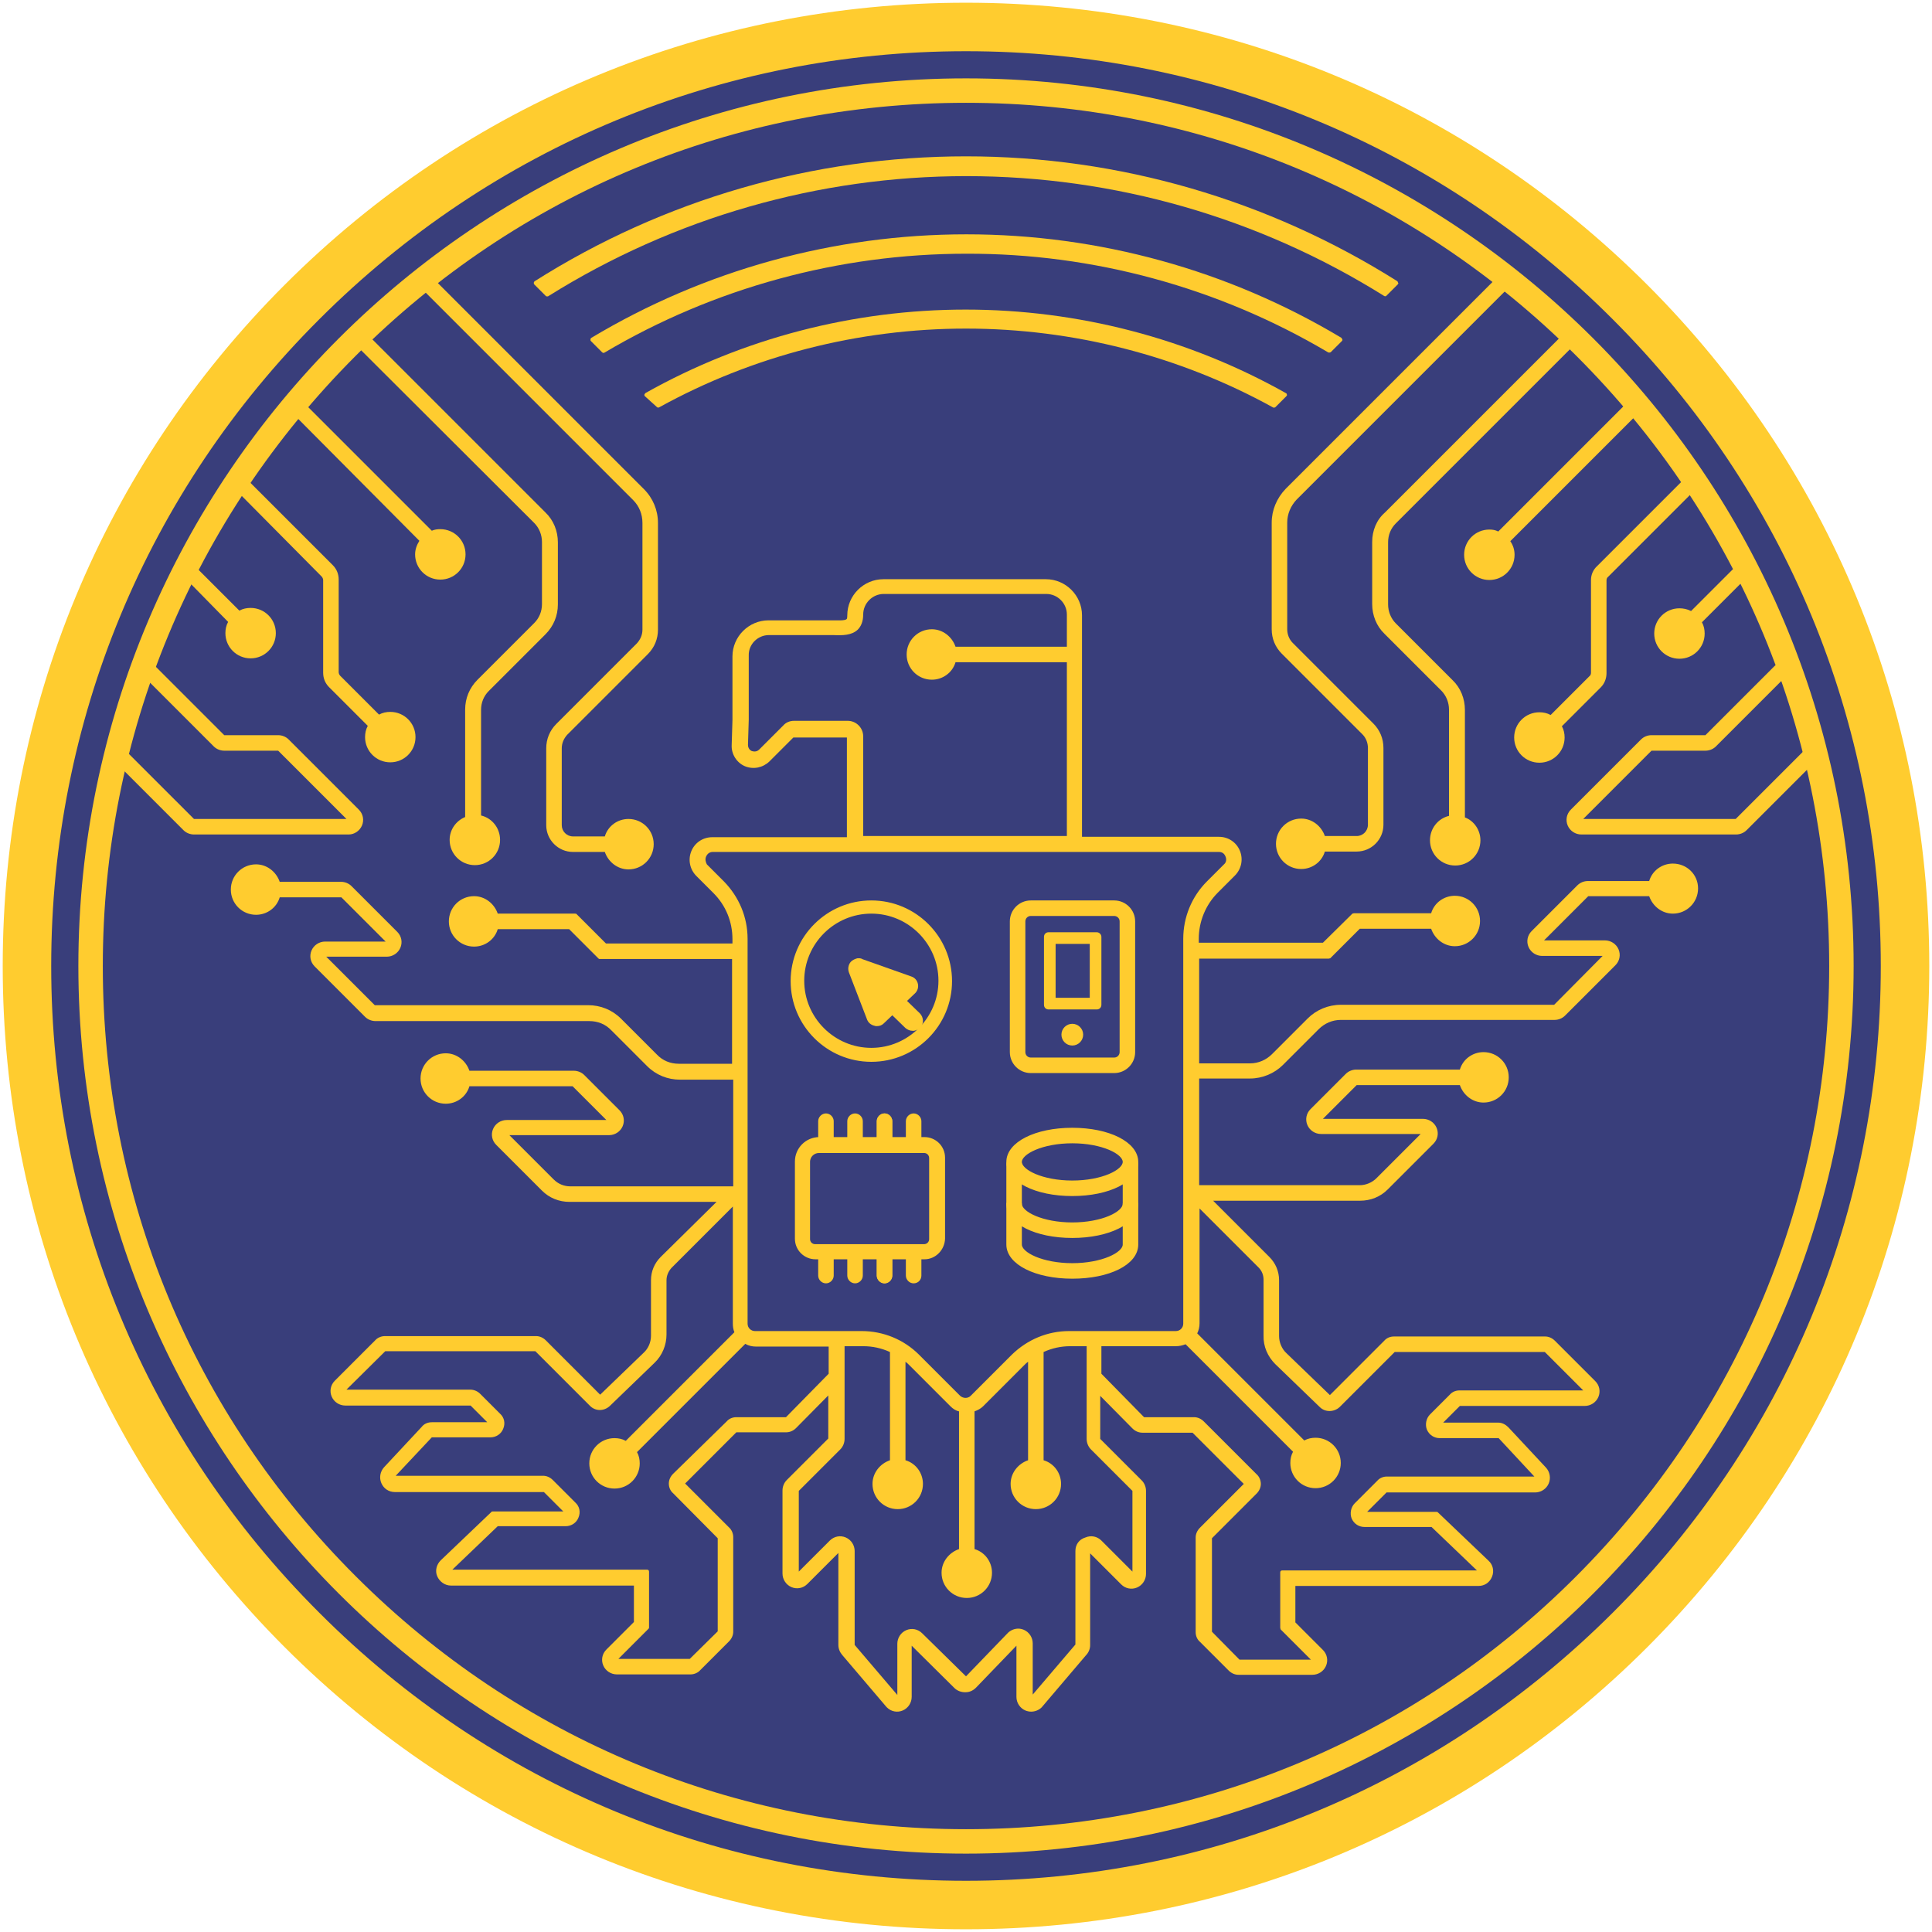<svg width="498" height="498" viewBox="0 0 498 498" fill="none" xmlns="http://www.w3.org/2000/svg">
    <path d="M249 497.3C182.7 497.3 120.3 471.5 73.4 424.6C26.5 377.7 0.7 315.3 0.7 249C0.7 182.7 26.5 120.3 73.4 73.4C120.3 26.5 182.7 0.7 249 0.7C315.3 0.7 377.7 26.5 424.6 73.4C471.5 120.3 497.3 182.7 497.3 249C497.3 315.3 471.5 377.7 424.6 424.6C377.7 471.5 315.3 497.3 249 497.3Z" fill="#FFCC2F"/>
    <path d="M249 490.7C382.487 490.7 490.7 382.487 490.7 249C490.7 115.513 382.487 7.3 249 7.3C115.513 7.3 7.3 115.513 7.3 249C7.3 382.487 115.513 490.7 249 490.7Z" fill="#FFCC2F"/>
    <path d="M249 484.8C186 484.8 126.8 460.3 82.3 415.7C37.7 371.2 13.2 312 13.2 249C13.2 186 37.7 126.8 82.3 82.3C126.8 37.8 186 13.2 249 13.2C312 13.2 371.2 37.7 415.7 82.3C460.2 126.8 484.8 186 484.8 249C484.8 312 460.3 371.2 415.7 415.7C371.1 460.2 312 484.8 249 484.8ZM249 20.2C122.8 20.2 20.2 122.8 20.2 249C20.2 375.2 122.8 477.8 249 477.8C375.2 477.8 477.8 375.2 477.8 249C477.8 122.8 375.2 20.2 249 20.2Z" fill="#393E7B"/>
    <path d="M406.3 91.7C364.3 49.7 308.4 26.5 249 26.5C189.6 26.5 133.7 49.6 91.7 91.7C49.7 133.7 26.5 189.6 26.5 249C26.5 308.4 49.6 364.3 91.7 406.3C133.7 448.3 189.6 471.5 249 471.5C308.4 471.5 364.3 448.4 406.3 406.3C448.3 364.2 471.5 308.4 471.5 249C471.5 189.6 448.4 133.7 406.3 91.7Z" fill="#393E7B"/>
    <path d="M238.3 324.1H210.2C207.6 324.1 205.4 322 205.4 319.3V299.4C205.4 296.2 208 293.6 211.2 293.6H238.3C240.9 293.6 243.1 295.7 243.1 298.4V319.3C243 321.9 240.9 324.1 238.3 324.1ZM211.1 296.7C209.6 296.7 208.3 297.9 208.3 299.5V319.4C208.3 320.4 209.1 321.2 210.1 321.2H238.2C239.2 321.2 240 320.4 240 319.4V298.5C240 297.5 239.2 296.7 238.2 296.7H211.1Z" fill="#FFCC2F" stroke="#FFCC2F" stroke-miterlimit="10" stroke-linecap="round" stroke-linejoin="round"/>
    <path d="M220.4 296.7C219.6 296.7 218.9 296 218.9 295.2V289C218.9 288.2 219.6 287.5 220.4 287.5C221.2 287.5 221.9 288.2 221.9 289V295.2C221.9 296 221.2 296.7 220.4 296.7Z" fill="#FFCC2F" stroke="#FFCC2F" stroke-miterlimit="10" stroke-linecap="round" stroke-linejoin="round"/>
    <path d="M212.9 296.7C212.1 296.7 211.4 296 211.4 295.2V289C211.4 288.2 212.1 287.5 212.9 287.5C213.7 287.5 214.4 288.2 214.4 289V295.2C214.4 296 213.7 296.7 212.9 296.7Z" fill="#FFCC2F" stroke="#FFCC2F" stroke-miterlimit="10" stroke-linecap="round" stroke-linejoin="round"/>
    <path d="M228 296.7C227.2 296.7 226.5 296 226.5 295.2V289C226.5 288.2 227.2 287.5 228 287.5C228.8 287.5 229.5 288.2 229.5 289V295.2C229.5 296 228.8 296.7 228 296.7Z" fill="#FFCC2F" stroke="#FFCC2F" stroke-miterlimit="10" stroke-linecap="round" stroke-linejoin="round"/>
    <path d="M235.5 296.7C234.7 296.7 234 296 234 295.2V289C234 288.2 234.7 287.5 235.5 287.5C236.3 287.5 237 288.2 237 289V295.2C237 296 236.4 296.7 235.5 296.7Z" fill="#FFCC2F" stroke="#FFCC2F" stroke-miterlimit="10" stroke-linecap="round" stroke-linejoin="round"/>
    <path d="M228 296.7C227.2 296.7 226.5 296 226.5 295.2V289C226.5 288.2 227.2 287.5 228 287.5C228.8 287.5 229.5 288.2 229.5 289V295.2C229.5 296 228.8 296.7 228 296.7Z" fill="#FFCC2F" stroke="#FFCC2F" stroke-miterlimit="10" stroke-linecap="round" stroke-linejoin="round"/>
    <path d="M220.4 330.3C219.6 330.3 218.9 329.6 218.9 328.8V323.5C218.9 322.7 219.6 322 220.4 322C221.2 322 221.9 322.7 221.9 323.5V328.8C221.9 329.6 221.2 330.3 220.4 330.3Z" fill="#FFCC2F" stroke="#FFCC2F" stroke-miterlimit="10" stroke-linecap="round" stroke-linejoin="round"/>
    <path d="M212.9 330.3C212.1 330.3 211.4 329.6 211.4 328.8V323.5C211.4 322.7 212.1 322 212.9 322C213.7 322 214.4 322.7 214.4 323.5V328.8C214.4 329.6 213.7 330.3 212.9 330.3Z" fill="#FFCC2F" stroke="#FFCC2F" stroke-miterlimit="10" stroke-linecap="round" stroke-linejoin="round"/>
    <path d="M228 330.3C227.2 330.3 226.5 329.6 226.5 328.8V323.5C226.5 322.7 227.2 322 228 322C228.8 322 229.5 322.7 229.5 323.5V328.8C229.5 329.6 228.8 330.3 228 330.3Z" fill="#FFCC2F" stroke="#FFCC2F" stroke-miterlimit="10" stroke-linecap="round" stroke-linejoin="round"/>
    <path d="M235.5 330.3C234.7 330.3 234 329.6 234 328.8V323.5C234 322.7 234.7 322 235.5 322C236.3 322 237 322.7 237 323.5V328.8C237 329.6 236.4 330.3 235.5 330.3Z" fill="#FFCC2F" stroke="#FFCC2F" stroke-miterlimit="10" stroke-linecap="round" stroke-linejoin="round"/>
    <path d="M228 330.3C227.2 330.3 226.5 329.6 226.5 328.8V323.5C226.5 322.7 227.2 322 228 322C228.8 322 229.5 322.7 229.5 323.5V328.8C229.5 329.6 228.8 330.3 228 330.3Z" fill="#FFCC2F" stroke="#FFCC2F" stroke-miterlimit="10" stroke-linecap="round" stroke-linejoin="round"/>
    <path d="M280.9 243.3V257.2H272.1V243.3H280.9ZM282.7 240.3H270.3C269.6 240.3 269.1 240.8 269.1 241.5V259C269.1 259.7 269.6 260.2 270.3 260.2H282.7C283.4 260.2 283.9 259.7 283.9 259V241.5C283.9 240.8 283.3 240.3 282.7 240.3Z" fill="#FFCC2F"/>
    <path d="M287.2 276.1H265.7C263 276.1 260.8 273.9 260.8 271.2V237.5C260.8 234.8 263 232.6 265.7 232.6H287.2C289.9 232.6 292.1 234.8 292.1 237.5V271.2C292.1 273.9 289.9 276.1 287.2 276.1ZM265.7 235.6C264.6 235.6 263.8 236.5 263.8 237.5V271.2C263.8 272.3 264.7 273.1 265.7 273.1H287.2C288.3 273.1 289.1 272.2 289.1 271.2V237.5C289.1 236.4 288.2 235.6 287.2 235.6H265.7Z" fill="#FFCC2F" stroke="#FFCC2F" stroke-miterlimit="10" stroke-linecap="round" stroke-linejoin="round"/>
    <path d="M276.4 269.5C277.946 269.5 279.2 268.246 279.2 266.7C279.2 265.154 277.946 263.9 276.4 263.9C274.854 263.9 273.6 265.154 273.6 266.7C273.6 268.246 274.854 269.5 276.4 269.5Z" fill="#FFCC2F"/>
    <path d="M276.4 307.8C267 307.8 259.9 304.2 259.9 299.5C259.9 294.8 267 291.2 276.4 291.2C285.8 291.2 292.9 294.8 292.9 299.5C292.9 304.2 285.8 307.8 276.4 307.8ZM276.4 294.2C268.7 294.2 262.9 297 262.9 299.5C262.9 302 268.7 304.8 276.4 304.8C284.1 304.8 289.9 302 289.9 299.5C289.9 297 284.1 294.2 276.4 294.2Z" fill="#FFCC2F" stroke="#FFCC2F" stroke-miterlimit="10" stroke-linecap="round" stroke-linejoin="round"/>
    <path d="M276.4 329.1C267 329.1 259.9 325.5 259.9 320.8V300.2C259.9 299.4 260.6 298.7 261.4 298.7C262.2 298.7 262.9 299.4 262.9 300.2V320.8C262.9 323.3 268.7 326.1 276.4 326.1C284.1 326.1 289.9 323.3 289.9 320.8V300.2C289.9 299.4 290.6 298.7 291.4 298.7C292.2 298.7 292.9 299.4 292.9 300.2V320.8C292.9 325.6 285.8 329.1 276.4 329.1Z" fill="#FFCC2F" stroke="#FFCC2F" stroke-miterlimit="10" stroke-linecap="round" stroke-linejoin="round"/>
    <path d="M276.4 315.6C268.7 315.6 262.9 312.8 262.9 310.3H259.9C259.9 315 267 318.6 276.4 318.6C285.8 318.6 292.9 315 292.9 310.3H289.9C289.9 312.8 284.1 315.6 276.4 315.6Z" fill="#FFCC2F" stroke="#FFCC2F" stroke-miterlimit="10" stroke-linecap="round" stroke-linejoin="round"/>
    <path d="M224.6 273.2C213.4 273.2 204.3 264.1 204.3 252.9C204.3 241.7 213.4 232.6 224.6 232.6C235.8 232.6 244.9 241.7 244.9 252.9C244.9 264.1 235.8 273.2 224.6 273.2ZM224.6 235C214.8 235 206.8 243 206.8 252.8C206.8 262.6 214.8 270.6 224.6 270.6C234.4 270.6 242.4 262.6 242.4 252.8C242.4 243 234.4 235 224.6 235Z" fill="#FFCC2F" stroke="#FFCC2F" stroke-miterlimit="10" stroke-linecap="round" stroke-linejoin="round"/>
    <path d="M235.2 265.7C234.5 265.7 233.9 265.4 233.4 265L230 261.7L227.8 263.8C227.3 264.3 226.7 264.5 226 264.5C225.8 264.5 225.6 264.5 225.4 264.4C224.5 264.2 223.8 263.6 223.5 262.8L218.8 250.6C218.6 250 218.6 249.4 218.8 248.8C219 248.2 219.4 247.7 220 247.4C220.2 247.3 220.4 247.2 220.7 247.1C220.9 247 221.1 247 221.3 247C221.5 247 221.8 247 222 247.1C222.1 247.1 222.2 247.1 222.2 247.2L234.9 251.7C235.8 252 236.4 252.7 236.6 253.6C236.8 254.5 236.5 255.4 235.9 256L233.8 258L237.1 261.2C238.1 262.2 238.2 263.9 237.2 264.9C236.8 265.3 236.2 265.6 235.6 265.7C235.4 265.7 235.3 265.7 235.2 265.7Z" fill="#FFCC2F"/>
    <path d="M163.2 128.9C164.8 130.5 165.6 132.6 165.6 134.8V162.3C165.6 163.6 165.1 164.8 164.2 165.8L143.4 186.6C141.7 188.3 140.8 190.5 140.8 192.9V212.7C140.8 216.5 143.9 219.6 147.7 219.6H155.9C156.8 222.2 159.2 224.1 162 224.1C165.6 224.1 168.5 221.2 168.5 217.6C168.5 214 165.6 211.1 162 211.1C159.2 211.1 156.7 212.9 155.9 215.6H147.7C146.1 215.6 144.8 214.3 144.8 212.7V192.9C144.8 191.6 145.3 190.4 146.2 189.4L167 168.6C168.7 166.9 169.6 164.7 169.6 162.3V134.8C169.6 131.5 168.3 128.4 166 126.1L109.2 69.3C109 69.1 108.7 69.1 108.5 69.3L106.4 71.4C106.2 71.6 106.2 71.9 106.4 72.1L163.2 128.9Z" fill="#FFCC2F"/>
    <path d="M93.3 212.8C93.9 211.4 93.6 209.8 92.5 208.7L74.4 190.6C73.7 189.9 72.7 189.5 71.7 189.5H57.8L39.9 171.6C39.7 171.4 39.4 171.4 39.2 171.6L37.1 173.7C36.9 173.9 36.9 174.2 37.1 174.4L55.1 192.4C55.8 193.1 56.8 193.5 57.8 193.5H71.7L89.3 211.1H50L31.2 192.3C31 192.1 30.7 192.1 30.5 192.3L28.4 194.4C28.2 194.6 28.2 194.9 28.4 195.1L47.3 214C48 214.7 49 215.1 50 215.1H89.9C91.3 215.1 92.7 214.2 93.3 212.8Z" fill="#FFCC2F"/>
    <path d="M137.7 134.8C139 136.1 139.7 137.9 139.7 139.7V155.7C139.7 157.6 139 159.3 137.7 160.6L123.1 175.2C121 177.3 119.9 180 119.9 182.9V210.6C117.5 211.6 115.9 213.9 115.9 216.5C115.9 220.1 118.8 223 122.4 223C126 223 128.9 220.1 128.9 216.5C128.9 213.5 126.9 210.9 124 210.2V183C124 181.1 124.7 179.4 126 178.1L140.6 163.5C142.7 161.4 143.8 158.7 143.8 155.8V139.8C143.8 136.9 142.7 134.1 140.6 132.1L95.6 87.1C95.4 86.9 95.1 86.9 94.9 87.1L92.8 89.2C92.7 89.3 92.7 89.4 92.7 89.6C92.7 89.8 92.8 89.9 92.8 90L137.7 134.8Z" fill="#FFCC2F"/>
    <path d="M82.9 148.6C83.1 148.8 83.3 149.2 83.3 149.5V173.4C83.3 174.8 83.8 176.1 84.8 177.1L94.8 187.1C94.3 188 94.1 189 94.1 190C94.1 193.6 97 196.5 100.6 196.5C104.2 196.5 107.1 193.6 107.1 190C107.1 186.4 104.2 183.5 100.6 183.5C99.6 183.5 98.6 183.7 97.7 184.2L87.7 174.2C87.5 174 87.3 173.6 87.3 173.3V149.4C87.3 148 86.8 146.7 85.8 145.7L63.6 123.5C63.4 123.3 63.1 123.3 62.9 123.5L60.8 125.6C60.6 125.8 60.6 126.1 60.8 126.3L82.9 148.6Z" fill="#FFCC2F"/>
    <path d="M58.8 160.3C58.3 161.2 58.1 162.2 58.1 163.2C58.1 166.8 61 169.7 64.6 169.7C68.2 169.7 71.1 166.8 71.1 163.2C71.1 159.6 68.2 156.7 64.6 156.7C63.6 156.7 62.6 156.9 61.7 157.4L51 146.7C50.8 146.5 50.5 146.5 50.3 146.7L48.2 148.8C48 149 48 149.3 48.2 149.5L58.8 160.3Z" fill="#FFCC2F"/>
    <path d="M108.1 139.4C107.4 140.5 107 141.7 107 142.9C107 146.5 109.9 149.4 113.5 149.4C117.1 149.4 120 146.5 120 142.9C120 139.3 117.1 136.4 113.5 136.4C112.7 136.4 112 136.5 111.3 136.8L78.5 104C78.3 103.8 78 103.8 77.8 104L75.7 106.1C75.5 106.3 75.5 106.6 75.7 106.8L108.1 139.4Z" fill="#FFCC2F"/>
    <path d="M327.8 134.7V162.2C327.8 164.6 328.7 166.8 330.4 168.5L351.2 189.3C352.1 190.2 352.6 191.5 352.6 192.8V212.6C352.6 214.2 351.3 215.5 349.7 215.5H341.5C340.6 212.9 338.2 211 335.4 211C331.8 211 328.9 213.9 328.9 217.5C328.9 221.1 331.8 224 335.4 224C338.2 224 340.7 222.2 341.5 219.5H349.7C353.5 219.5 356.6 216.4 356.6 212.6V192.8C356.6 190.4 355.7 188.2 354 186.5L333.2 165.7C332.3 164.8 331.8 163.5 331.8 162.2V134.7C331.8 132.5 332.7 130.4 334.2 128.8L391 72C391.2 71.8 391.2 71.5 391 71.3L388.9 69.2C388.7 69 388.4 69 388.2 69.2L331.4 126C329.1 128.4 327.8 131.5 327.8 134.7Z" fill="#FFCC2F"/>
    <path d="M469 194.4L466.9 192.3C466.7 192.1 466.4 192.1 466.2 192.3L447.4 211.1H408.1L425.7 193.5H439.6C440.6 193.5 441.6 193.1 442.3 192.4L460.3 174.4C460.5 174.2 460.5 173.9 460.3 173.7L458.2 171.6C458 171.4 457.7 171.4 457.5 171.6L439.6 189.5H425.7C424.7 189.5 423.7 189.9 423 190.6L404.9 208.7C403.8 209.8 403.5 211.4 404.1 212.8C404.7 214.2 406.1 215.1 407.6 215.1H447.5C448.5 215.1 449.5 214.7 450.2 214L469.1 195.1C469.2 194.9 469.2 194.6 469 194.4Z" fill="#FFCC2F"/>
    <path d="M353.7 139.7V155.7C353.7 158.6 354.8 161.4 356.9 163.4L371.5 178C372.8 179.3 373.5 181.1 373.5 182.9V210.3C370.6 211 368.6 213.6 368.6 216.6C368.6 220.2 371.5 223.1 375.1 223.1C378.7 223.1 381.6 220.2 381.6 216.6C381.6 214 380 211.6 377.6 210.7V183C377.6 180.1 376.5 177.3 374.4 175.3L359.8 160.7C358.5 159.4 357.8 157.6 357.8 155.8V139.8C357.8 137.9 358.5 136.2 359.8 134.9L404.8 89.9C405 89.7 405 89.4 404.8 89.2L402.7 87.1C402.5 86.9 402.2 86.9 402 87.1L357 132.1C354.8 134 353.7 136.8 353.7 139.7Z" fill="#FFCC2F"/>
    <path d="M431.2 222.6C428.4 222.6 425.9 224.4 425.1 227.1H409.3C408.3 227.1 407.3 227.5 406.6 228.2L394.8 240C393.7 241.1 393.4 242.7 394 244.1C394.6 245.5 396 246.4 397.5 246.4H413.1L400.6 259H345.6C342.4 259 339.3 260.3 337.1 262.5L327.9 271.7C326.4 273.2 324.4 274.1 322.2 274.1H309.1V247.1H342.5C342.6 247.1 342.8 247 342.9 247L350.5 239.4H368.9C369.8 242 372.2 243.9 375 243.9C378.6 243.9 381.5 241 381.5 237.4C381.5 233.8 378.6 230.9 375 230.9C372.2 230.9 369.7 232.7 368.9 235.4H349C348.9 235.4 348.7 235.5 348.6 235.5L341 243H309V242C309 237.5 310.8 233.2 313.9 230.1L318.3 225.7C320 224 320.5 221.5 319.6 219.3C318.7 217.1 316.6 215.7 314.2 215.7H278.9V158.6C278.9 153.5 274.7 149.3 269.6 149.3H227.7C222.6 149.3 218.4 153.5 218.4 158.6C218.4 159.3 218.3 159.6 218.2 159.6C217.8 160 216 159.9 214.8 159.9C214.3 159.9 213.7 159.9 213.1 159.9H198.1C193 159.9 188.8 164.1 188.8 169.2V185.6L188.6 192.1C188.5 194.4 189.9 196.6 192 197.5C194.2 198.4 196.6 197.9 198.3 196.3L204.5 190.1H218.3V215.8H183.6C181.2 215.8 179.1 217.2 178.2 219.4C177.3 221.6 177.8 224.1 179.5 225.8L183.9 230.2C187.1 233.4 188.8 237.6 188.8 242.1V243.2H156.2L148.6 235.6C148.5 235.5 148.4 235.5 148.2 235.5H128.3C127.4 232.9 125 231 122.2 231C118.6 231 115.7 233.9 115.7 237.5C115.7 241.1 118.6 244 122.2 244C125 244 127.5 242.2 128.3 239.5H146.7L154.3 247.1C154.4 247.2 154.5 247.2 154.7 247.2H188.7V274.2H175C172.8 274.2 170.8 273.4 169.3 271.8L160.1 262.6C157.8 260.3 154.8 259.1 151.6 259.1H96.6L84.1 246.6H99.7C101.2 246.6 102.6 245.7 103.2 244.3C103.8 242.9 103.5 241.3 102.4 240.2L90.6 228.4C89.9 227.7 88.9 227.3 87.9 227.3H72.1C71.2 224.7 68.8 222.8 66 222.8C62.4 222.8 59.5 225.7 59.5 229.3C59.5 232.9 62.4 235.8 66 235.8C68.8 235.8 71.3 234 72.1 231.3H88L99.4 242.7H83.8C82.3 242.7 80.9 243.6 80.3 245C79.7 246.4 80 248 81.1 249.1L94.1 262.1C94.8 262.8 95.8 263.2 96.8 263.2H151.9C154.1 263.2 156.1 264 157.6 265.6L166.8 274.8C169.1 277.1 172.1 278.3 175.3 278.3H189V305.8H147C145.4 305.8 143.9 305.2 142.7 304L131.3 292.6H157C158.5 292.6 159.9 291.7 160.5 290.3C161.1 288.9 160.8 287.3 159.7 286.2L150.6 277.1C149.9 276.4 148.9 276 147.9 276H121C120.1 273.4 117.7 271.5 114.9 271.5C111.3 271.5 108.4 274.4 108.4 278C108.4 281.6 111.3 284.5 114.9 284.5C117.7 284.5 120.2 282.7 121 280H147.6L156.3 288.7H130.6C129.1 288.7 127.7 289.6 127.1 291C126.5 292.4 126.8 294 127.9 295.1L139.7 306.9C141.6 308.8 144.1 309.8 146.8 309.8H184.7L170.3 324C168.7 325.6 167.8 327.7 167.8 330V344.3C167.8 346 167.1 347.6 165.9 348.7L154.7 359.5L140.7 345.5C140 344.8 139.1 344.4 138.2 344.4H99.2C98.3 344.4 97.3 344.8 96.7 345.5L86.3 355.9C85.2 357 84.9 358.6 85.5 360C86.1 361.4 87.5 362.3 89 362.3H121.3L125.6 366.6H111.3C110.3 366.6 109.3 367 108.7 367.8L99 378.2C98 379.3 97.7 380.9 98.3 382.3C98.9 383.7 100.2 384.6 101.8 384.6H140.2L145.2 389.6H127C126.9 389.6 126.7 389.6 126.7 389.7L113.6 402.2C112.5 403.3 112.1 404.9 112.7 406.3C113.3 407.7 114.7 408.7 116.2 408.7H163.4V418.1L156.3 425.2C155.2 426.3 154.9 427.9 155.5 429.3C156.1 430.7 157.5 431.6 159 431.6H178C178.9 431.6 179.9 431.2 180.5 430.5L187.9 423.1C188.6 422.4 189 421.5 189 420.6V396.2C189 395.3 188.6 394.3 187.9 393.7L176.6 382.4L189.8 369.2H202.6C203.6 369.2 204.5 368.8 205.2 368.1L213.5 359.7V370.8L202.8 381.5C202.1 382.2 201.7 383.2 201.7 384.2V405.6C201.7 407.1 202.6 408.5 204 409.1C205.4 409.7 207 409.4 208.1 408.3L216.1 400.3V424C216.1 425 216.5 425.9 217.1 426.6L228.5 440L228.6 440.1C229.7 441.2 231.3 441.5 232.7 440.9C234.1 440.3 235 438.9 235 437.4V424.2L246 435.1C246.7 435.8 247.7 436.2 248.8 436.2C249.9 436.2 250.8 435.8 251.6 435L262 424.2V437.4C262 438.9 262.9 440.3 264.3 440.9C264.8 441.1 265.3 441.2 265.8 441.2C266.8 441.2 267.8 440.8 268.5 440.1L279.9 426.7C280.6 426 281 425 281 424.1V400.4L289 408.4C290.1 409.5 291.7 409.8 293.1 409.2C294.5 408.6 295.4 407.2 295.4 405.7V384.3C295.4 383.3 295 382.3 294.3 381.6L283.6 370.9V359.8L291.9 368.2C292.6 368.9 293.5 369.3 294.5 369.3H307.4L320.6 382.5L309.3 393.8C308.6 394.5 308.2 395.4 308.2 396.3V420.7C308.2 421.7 308.6 422.6 309.3 423.2L316.7 430.6C317.4 431.3 318.3 431.7 319.2 431.7H338.3C339.8 431.7 341.2 430.8 341.8 429.4C342.4 428 342.1 426.4 341 425.3L333.9 418.2V408.8H381.1C382.7 408.8 384 407.9 384.6 406.4C385.2 404.9 384.8 403.3 383.7 402.3L370.6 389.8C370.5 389.7 370.4 389.7 370.3 389.7H352.4L357.4 384.7H395.7C397.2 384.7 398.6 383.8 399.2 382.4C399.8 381 399.5 379.4 398.5 378.3L388.8 367.9C388.1 367.2 387.2 366.7 386.2 366.7H372L376.3 362.4H408.5C410 362.4 411.4 361.5 412 360.1C412.6 358.7 412.3 357.1 411.2 356L400.8 345.6C400.1 344.9 399.2 344.5 398.3 344.5H359.3C358.3 344.5 357.4 344.9 356.8 345.6L342.8 359.6L331.6 348.8C330.4 347.7 329.7 346 329.7 344.4V330C329.7 327.7 328.8 325.6 327.2 324L312.7 309.5H350.6C353.3 309.5 355.8 308.5 357.7 306.6L369.5 294.8C370.6 293.7 370.9 292.1 370.3 290.7C369.7 289.3 368.3 288.4 366.8 288.4H341L349.7 279.7H376.3C377.2 282.3 379.6 284.2 382.4 284.2C386 284.2 388.9 281.3 388.9 277.7C388.9 274.1 386 271.2 382.4 271.2C379.6 271.2 377.1 273 376.3 275.7H349.6C348.6 275.7 347.6 276.1 346.9 276.8L337.8 285.9C336.7 287 336.4 288.6 337 290C337.6 291.4 339 292.3 340.5 292.3H366.2L354.8 303.7C353.7 304.8 352.1 305.5 350.5 305.5H309.1V278H322.2C325.4 278 328.5 276.7 330.7 274.5L339.9 265.3C341.4 263.8 343.4 262.9 345.6 262.9H400.7C401.7 262.9 402.7 262.5 403.4 261.8L416.4 248.8C417.5 247.7 417.8 246.1 417.2 244.7C416.6 243.3 415.2 242.4 413.7 242.4H398L409.4 231H425.1C426 233.6 428.4 235.5 431.2 235.5C434.8 235.5 437.7 232.6 437.7 229C437.7 225.4 434.8 222.6 431.2 222.6ZM198.2 163.7H213.2C213.7 163.7 214.2 163.7 214.8 163.7C217.2 163.8 219.5 163.8 221.1 162.3C222 161.4 222.5 160.1 222.5 158.4C222.5 155.5 224.9 153.1 227.8 153.1H269.7C272.6 153.1 275 155.5 275 158.4V166.7H246.3C245.4 164.1 243 162.2 240.2 162.2C236.6 162.2 233.7 165.1 233.7 168.7C233.7 172.3 236.6 175.2 240.2 175.2C243 175.2 245.5 173.4 246.3 170.7H275V215.5H222.5V189.8C222.5 187.6 220.7 185.8 218.5 185.8H204.7C203.6 185.8 202.6 186.2 201.9 187L195.7 193.2C195 193.9 194.2 193.7 193.8 193.6C193.5 193.5 192.8 193 192.8 192L193 185.5V169C192.9 166.1 195.3 163.7 198.2 163.7ZM328.7 351.6L340.2 362.7C341.6 364.1 343.9 364 345.3 362.7L359.5 348.5H398.2L408.1 358.4H376.2C375.2 358.4 374.3 358.8 373.7 359.5L368.6 364.6C367.6 365.6 367.3 367.2 367.8 368.5C368.4 369.9 369.7 370.7 371.1 370.7H386.3L395.5 380.6H357.5C356.5 380.6 355.6 381 355 381.7L349.2 387.5C348.2 388.5 347.9 390.1 348.4 391.4C349 392.8 350.3 393.6 351.7 393.6H369L380.7 404.8H330.5C330.2 404.8 330 405 330 405.3V419.6C330 419.7 330.1 419.9 330.1 420L337.9 427.8H319.5L312.4 420.6V396.5L323.9 385C324.6 384.3 325 383.4 325 382.5C325 381.6 324.6 380.6 323.9 380L310.3 366.4C309.6 365.7 308.7 365.3 307.8 365.3H294.9L283.9 354.1V352.4V352.3V347H303.2C304 347 304.8 346.8 305.6 346.5L333.3 374.2C332.8 375.1 332.6 376.1 332.6 377.1C332.6 380.7 335.5 383.6 339.1 383.6C342.7 383.6 345.6 380.7 345.6 377.1C345.6 373.5 342.7 370.6 339.1 370.6C338.1 370.6 337.1 370.8 336.2 371.3L308.6 343.7C309 342.9 309.2 342 309.2 341.1V311.5L324.4 326.7C325.3 327.6 325.7 328.7 325.7 329.9V344.2C325.6 347.1 326.8 349.7 328.7 351.6ZM277.2 399.8V423.9L266.2 436.8V423.6C266.2 422.1 265.3 420.7 263.9 420.1C263.4 419.9 262.9 419.8 262.5 419.8C261.5 419.8 260.5 420.2 259.8 420.9L249 432.1L237.7 421C236.6 419.9 235 419.6 233.6 420.2C232.2 420.8 231.3 422.2 231.3 423.7V436.9L220.3 424V399.8C220.3 398.3 219.4 396.9 218 396.3C216.6 395.7 215 396 213.9 397.1L205.9 405.1V384.3L216.6 373.6C217.3 372.9 217.7 371.9 217.7 370.9V354.3C217.7 354.2 217.7 354.2 217.7 354.1V347H222.5C224.9 347 227.2 347.5 229.4 348.5V376.4C226.8 377.3 224.9 379.7 224.9 382.5C224.9 386.1 227.8 389 231.4 389C235 389 237.9 386.1 237.9 382.5C237.9 379.7 236.1 377.2 233.4 376.4V351C233.8 351.3 234.1 351.6 234.4 351.9L245 362.5C245.6 363.1 246.3 363.6 247.2 363.8V399.3C244.6 400.2 242.7 402.6 242.7 405.4C242.7 409 245.6 411.9 249.2 411.9C252.8 411.9 255.7 409 255.7 405.4C255.7 402.6 253.9 400.1 251.2 399.3V363.8C252 363.5 252.8 363.1 253.4 362.5L264 351.9C264.3 351.6 264.6 351.3 265 351V376.4C262.4 377.3 260.5 379.7 260.5 382.5C260.5 386.1 263.4 389 267 389C270.6 389 273.5 386.1 273.5 382.5C273.5 379.7 271.7 377.2 269 376.4V348.5C271.2 347.5 273.5 347 275.9 347H280.1V354.1C280.1 354.2 280.1 354.2 280.1 354.3V370.9C280.1 371.9 280.5 372.9 281.2 373.6L291.9 384.3V405.1L283.9 397.1C282.8 396 281.2 395.7 279.8 396.3C278.1 396.8 277.2 398.2 277.2 399.8ZM173.5 379.9C172.8 380.6 172.4 381.5 172.4 382.4C172.4 383.4 172.8 384.3 173.5 384.9L185 396.5V420.5L177.8 427.6H159.4L167.2 419.8C167.3 419.7 167.3 419.6 167.3 419.4V405.1C167.3 404.8 167.1 404.6 166.8 404.6H116.6L128.3 393.4H145.8C147.3 393.4 148.6 392.5 149.1 391.2C149.7 389.8 149.4 388.3 148.3 387.3L142.5 381.5C141.8 380.8 140.9 380.4 140 380.4H102L111.3 370.5H126.4C127.9 370.5 129.2 369.6 129.7 368.3C130.3 366.9 130 365.4 128.9 364.4L123.8 359.3C123.1 358.6 122.2 358.2 121.2 358.2H89.3L99.3 348.3H138L152.1 362.4C153.5 363.8 155.7 363.8 157.2 362.4L168.7 351.3C170.7 349.4 171.8 346.7 171.8 344V330C171.8 328.8 172.3 327.7 173.1 326.8L188.9 311V341.2C188.9 341.9 189 342.7 189.3 343.4L161.3 371.4C160.4 370.9 159.4 370.7 158.4 370.7C154.8 370.7 151.9 373.6 151.9 377.2C151.9 380.8 154.8 383.7 158.4 383.7C162 383.7 164.9 380.8 164.9 377.2C164.9 376.2 164.7 375.2 164.2 374.3L192.1 346.4C193 346.9 193.9 347.1 194.9 347.1H213.6V354.1L202.6 365.3H189.8C188.8 365.3 187.9 365.7 187.3 366.4L173.5 379.9ZM182 220.8C182.3 220.1 182.9 219.6 183.7 219.6H314.2C315 219.6 315.6 220 315.9 220.8C316.2 221.5 316.1 222.3 315.5 222.8L311.1 227.2C307.2 231.1 305 236.4 305 242V341.2C305 342.2 304.2 343.1 303.1 343.1H275.6C270 343.1 264.8 345.3 260.8 349.2L250.2 359.8C249.5 360.5 248.3 360.5 247.5 359.8L236.9 349.2C233 345.3 227.7 343.1 222.1 343.1H194.6C193.6 343.1 192.7 342.3 192.7 341.2V242C192.7 236.4 190.5 231.2 186.6 227.2L182.2 222.8C181.9 222.2 181.7 221.5 182 220.8Z" fill="#FFCC2F"/>
    <path d="M410.1 149.5V173.4C410.1 173.7 410 174.1 409.7 174.3L399.7 184.3C398.8 183.8 397.8 183.6 396.8 183.6C393.2 183.6 390.3 186.5 390.3 190.1C390.3 193.7 393.2 196.6 396.8 196.6C400.4 196.6 403.3 193.7 403.3 190.1C403.3 189.1 403.1 188.1 402.6 187.2L412.6 177.2C413.6 176.2 414.1 174.9 414.1 173.5V149.6C414.1 149.3 414.2 148.9 414.5 148.7L436.7 126.5C436.9 126.3 436.9 126 436.7 125.8L434.6 123.7C434.4 123.5 434.1 123.5 433.9 123.7L411.7 145.9C410.7 146.8 410.1 148.1 410.1 149.5Z" fill="#FFCC2F"/>
    <path d="M432.9 156.8C429.3 156.8 426.4 159.7 426.4 163.3C426.4 166.9 429.3 169.8 432.9 169.8C436.5 169.8 439.4 166.9 439.4 163.3C439.4 162.3 439.2 161.3 438.7 160.4L449.4 149.7C449.5 149.6 449.5 149.5 449.5 149.3C449.5 149.1 449.4 149 449.4 148.9L447.3 146.8C447.1 146.6 446.8 146.6 446.6 146.8L435.9 157.5C434.9 157 433.9 156.8 432.9 156.8Z" fill="#FFCC2F"/>
    <path d="M383.9 136.5C380.3 136.5 377.4 139.4 377.4 143C377.4 146.6 380.3 149.5 383.9 149.5C387.5 149.5 390.4 146.6 390.4 143C390.4 141.7 390 140.5 389.3 139.5L421.8 107C422 106.8 422 106.5 421.8 106.3L419.7 104.2C419.5 104 419.2 104 419 104.2L386.2 137C385.4 136.6 384.7 136.5 383.9 136.5Z" fill="#FFCC2F"/>
    <path d="M140.7 76.3C140.8 76.4 140.9 76.4 141.1 76.4C141.2 76.4 141.3 76.4 141.4 76.3C173.7 56.1 211 45.4 249.1 45.4C287.3 45.4 324.5 56.1 356.8 76.3C357 76.4 357.3 76.4 357.4 76.2L360.3 73.3C360.4 73.2 360.5 73 360.4 72.9C360.3 72.8 360.3 72.6 360.2 72.5C326.9 51.5 288.5 40.3 249 40.3C209.6 40.3 171.1 51.4 137.8 72.5C137.7 72.6 137.6 72.7 137.6 72.9C137.6 73.1 137.6 73.2 137.7 73.3L140.7 76.3Z" fill="#FFCC2F"/>
    <path d="M342.3 90.8C342.4 90.8 342.5 90.9 342.6 90.9C342.7 90.9 342.9 90.8 343 90.8L345.9 87.9C346 87.8 346.1 87.6 346 87.5C345.9 87.4 345.9 87.2 345.8 87.1C316.6 69.6 283.2 60.4 249.1 60.4C215 60.4 181.6 69.6 152.4 87.1C152.3 87.2 152.2 87.3 152.2 87.5C152.2 87.7 152.2 87.8 152.3 87.9L155.2 90.8C155.4 91 155.6 91 155.8 90.9C184 74.2 216.3 65.4 249.1 65.4C281.8 65.3 314.1 74.1 342.3 90.8Z" fill="#FFCC2F"/>
    <path d="M169.3 104.9C169.5 105.1 169.7 105.1 169.9 105C194 91.7 221.3 84.7 249 84.7C276.6 84.7 304 91.7 328.1 105C328.2 105 328.3 105.1 328.3 105.1C328.4 105.1 328.6 105 328.7 105L331.6 102.1C331.7 102 331.8 101.8 331.7 101.7C331.7 101.5 331.6 101.4 331.4 101.3C306.3 87.2 277.8 79.8 248.9 79.8C220 79.8 191.5 87.2 166.4 101.3C166.3 101.4 166.2 101.5 166.1 101.7C166.1 101.9 166.1 102 166.2 102.1L169.3 104.9Z" fill="#FFCC2F"/>
</svg>
